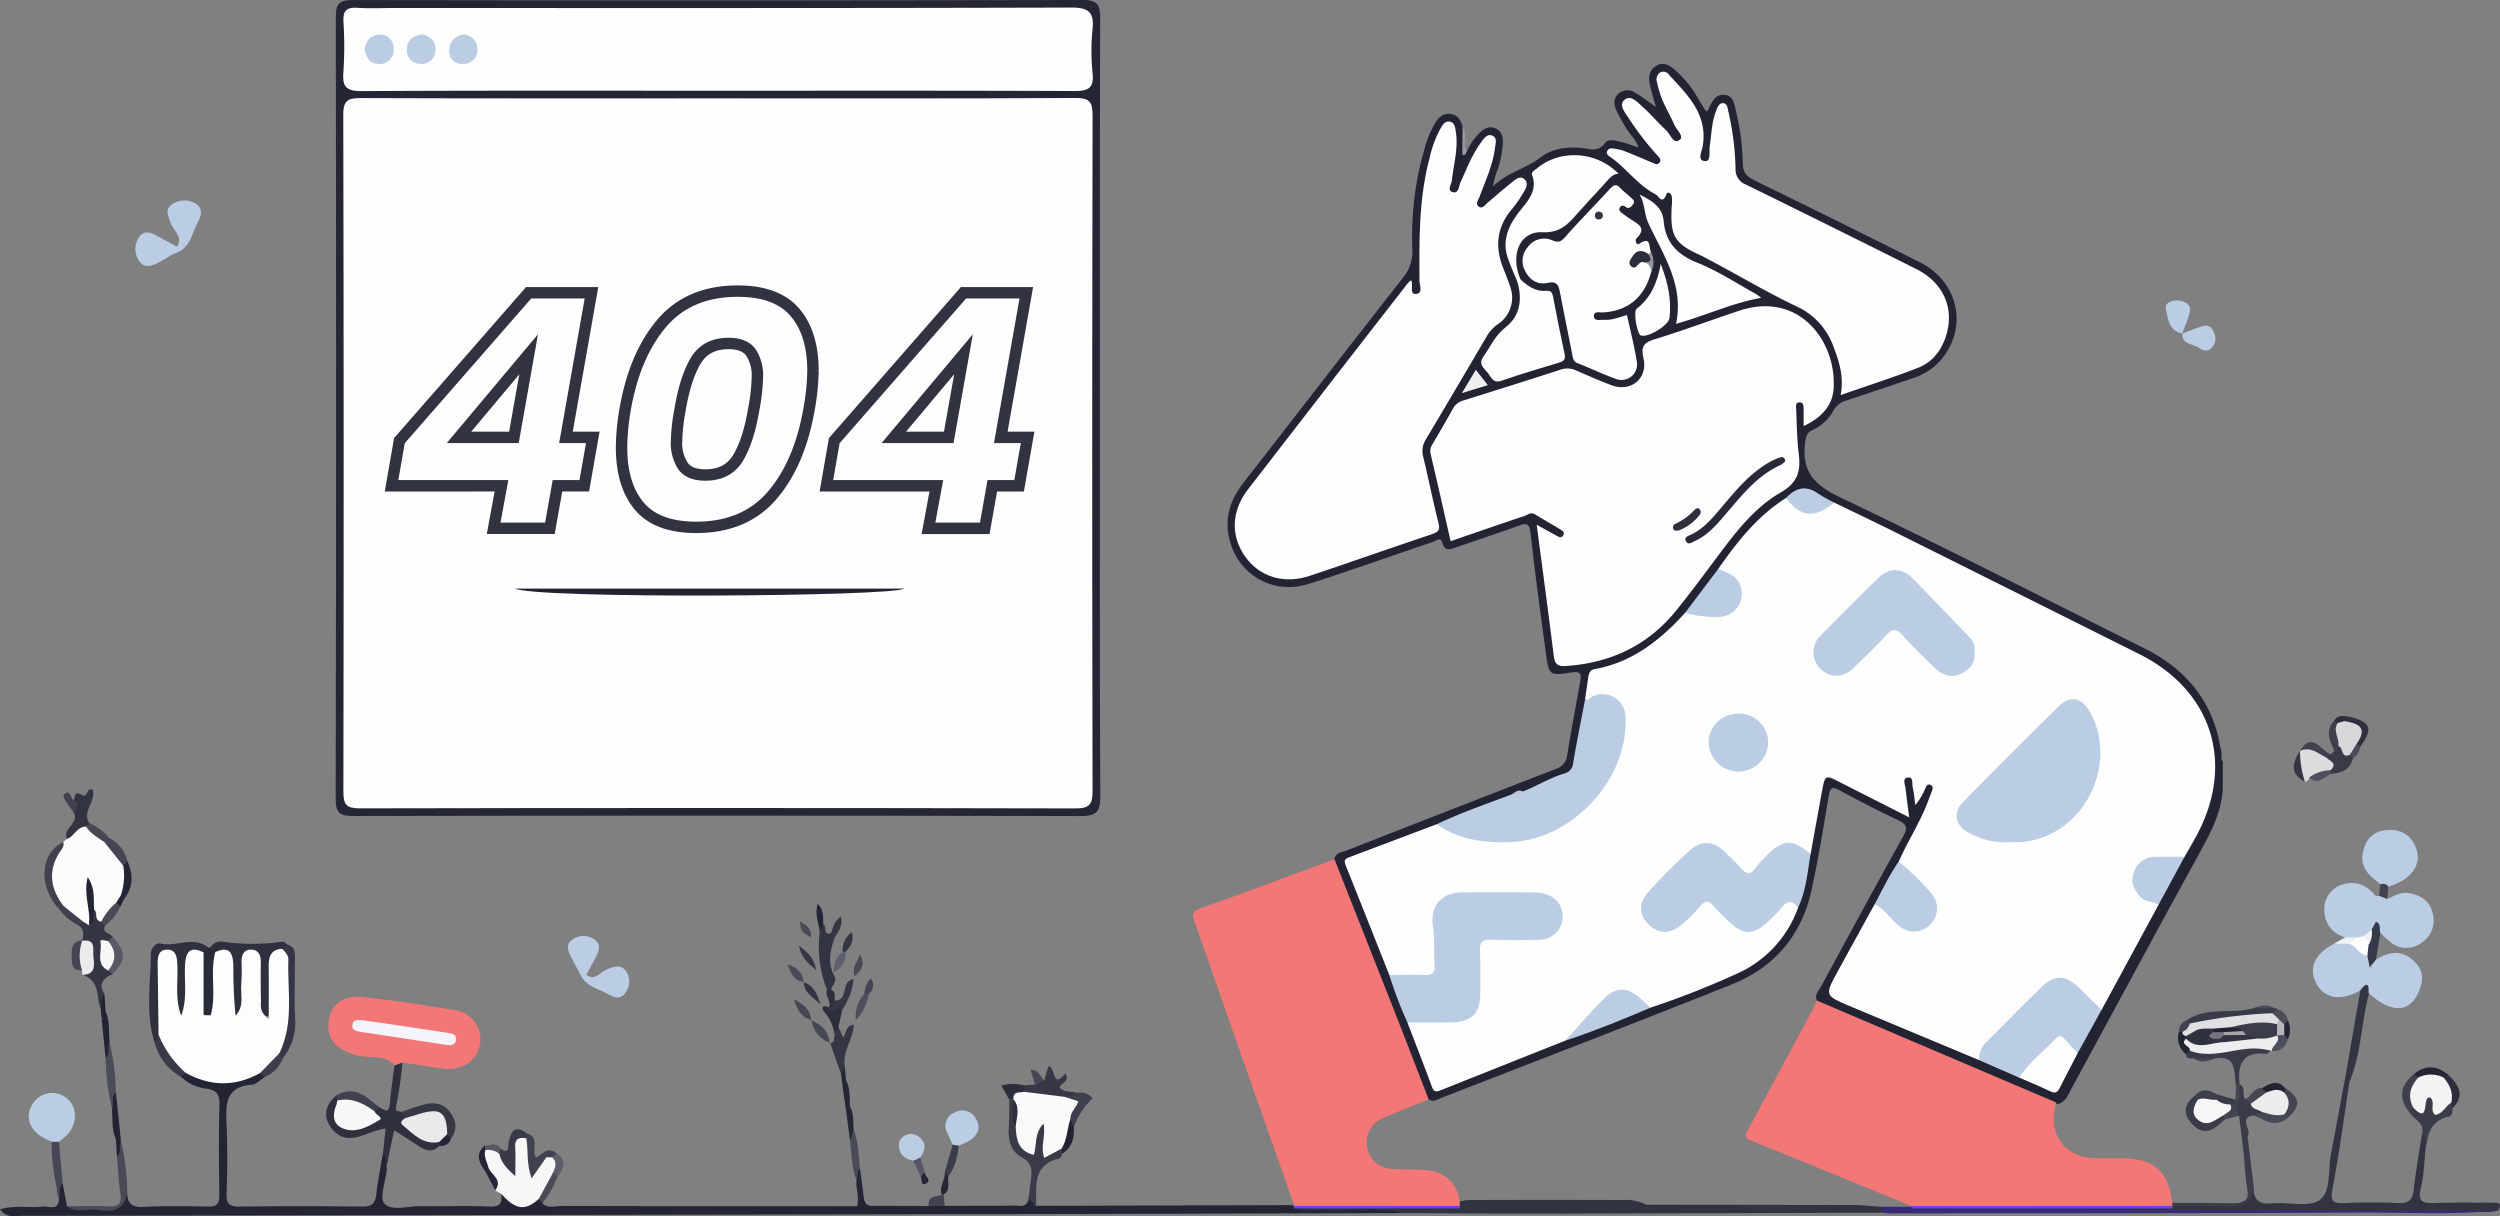 <svg xmlns="http://www.w3.org/2000/svg" width="657.205" height="319.717" viewBox="0 0 657.205 319.717">
  <rect x="0" y="0" width="657.205" height="319.717" fill="#808080" stroke="none"/>
  <g id="Grupo_16" data-name="Grupo 16" transform="translate(-234.011 -350.543)">
    <path id="Trazado_664" data-name="Trazado 664" d="M523.154,457.665c0,34.061-.074,68.123.1,102.184.02,4.095-.979,5.229-5.155,5.22q-95.546-.207-191.09-.017c-3.6.006-4.765-.7-4.758-4.568q.2-102.68.032-205.362c0-3.321.692-4.571,4.339-4.565q96.044.163,192.088-.014c4.036-.008,4.527,1.485,4.515,4.938C523.109,389.542,523.154,423.6,523.154,457.665Z" fill="#242635"/>
    <path id="Trazado_665" data-name="Trazado 665" d="M461.127,665.641c.4,2.377,2.251,1.876,3.8,1.889,4.408.035,8.818.031,13.227.043a3.243,3.243,0,0,1,4.207-.019c6.062-.022,12.124-.015,18.185-.085,1.5-.017,3.442.68,3.841-1.79,1.71-.5.946,1.662,2.008,1.857l67.623-.187.1.466c8.243.7,16.505.07,24.75.374,1.381.051,3.4-1.216,4.125,1.251q-43.872.125-87.743.245-108.2.2-216.393.36c-19.752.034-39.5.115-59.255.105-1.7,0-3.674.755-5.594-1.675,3.976-1.255,7.739-.3,11.329-.748,1.505-.189,3.943,1.22,4.185-1.9-.155-1.5-1.494-3.279.985-4.155l1.115,5.98c4.046,1.065,8.166.191,12.242.468,1.737.118,2.3-.813,2.284-2.413-.011-.9-.242-2.09,1.32-2.035-.124,3.028,1.034,4.316,4.342,4.139,5.6-.3,11.233-.217,16.845-.07,2.434.064,3.053-.8,3.017-3.114-.125-7.921-.171-15.847.02-23.765.066-2.738-.867-3.8-3.485-4.134a11.341,11.341,0,0,1-6.589-3.1c-.176-.973.437-1.353,1.211-1.615a30.162,30.162,0,0,0,19.622.014c.768.3,1.366.718,1.1,1.69-1.107.686-2.176,1.887-3.328,1.972-6.953.517-6.9,5.119-6.655,10.325.286,6.117.195,12.26.008,18.384-.08,2.647.778,3.366,3.363,3.334q16.165-.2,32.333,0c2.564.034,3.4-.868,3.663-3.265.4-3.611,1.142-7.185,1.739-10.775,2.273.566.995,2.138.954,3.359a6.038,6.038,0,0,1,.06.982c-.3,3.074-2,7.4-.61,8.915,1.907,2.081,6.2.608,9.469.664,6.094.106,12.2-.169,18.282.117,2.92.138,3.152-1.189,2.946-3.345,3.158,1.318,6.331,2.471,9.757.877.843.194,1.465.533,1.019,1.562,1.539,1.516,3.465.739,5.186.743q38.773.09,77.548.045C460.139,667.178,459.323,665.2,461.127,665.641Z" fill="#232534"/>
    <path id="Trazado_666" data-name="Trazado 666" d="M337.7,630.636c-2.6-3.13-6.476-1.744-9.706-2.6-5.556-1.474-8.234-4.276-7.572-9.113.618-4.507,3.949-6.9,9.536-6.236q11.817,1.4,23.56,3.4a7.8,7.8,0,0,1,6.706,8.927c-.814,4.436-4.761,7.1-9.64,6.44-3.6-.486-7.193-1.051-10.788-1.581C339.065,630.046,338.7,631.23,337.7,630.636Z" fill="#f37777"/>
    <path id="Trazado_667" data-name="Trazado 667" d="M854.507,610.887c-4.932,2.906-9.365,2.254-11.531-1.7-2.226-4.059-.522-7.92,4.667-10.574,1.2-.492,2.526-.207,3.742-.6,2.495.19,4.095,1.767,5.55,3.57.562,1.011-.147,2.155.319,3.181-.056.662.687-.093.037.051-.151-1.053-.613-2.308,1.312-2.007,3.575-2.243,7.01-2.652,10.266.64,2.716,2.745,2.036,5.794.576,8.66-2.432,4.774-7.226,4.546-12.676-.427C855.857,611.867,856.357,608.037,854.507,610.887Z" fill="#bbcde5"/>
    <path id="Trazado_668" data-name="Trazado 668" d="M250.632,571.875l1-.792c1.127-1.838,1.955-4.057,4.771-3.75a31.613,31.613,0,0,1,5.764,4.156,17.924,17.924,0,0,1,5.141,6.879,10.976,10.976,0,0,1-.728,7.233,17.6,17.6,0,0,1-1.429,2.545c-1.864,1.436-2.157,4.439-4.946,4.957-1.755-.551-1.437-2.292-2.021-3.514a9.168,9.168,0,0,1-.527-2.8c-.249,2.3,1.8,4.459.4,6.83-.922.952-1.741.278-2.577-.157-1.832-1.661-3.982-2.936-5.718-4.716C245.376,582.336,245.578,578.417,250.632,571.875Z" fill="#fcfcfc"/>
    <path id="Trazado_669" data-name="Trazado 669" d="M603,669.44c-7.158-1.787-14.44-.295-21.641-.835-2.416-.181-4.972.8-7.234-.79,12.188-.019,24.376-.019,36.564-.079,1.789-.009,3.577-.3,5.366-.462,1.717-1.268,3.729-1.266,5.717-1.273q19.387-.063,38.776,0a11.9,11.9,0,0,1,6.26,1.244q27.267.026,54.535.073c2.467.008,4.933.313,7.4.48.648.453.621.976.16,1.543q-44.541.137-89.082.259C627.543,669.619,615.269,669.5,603,669.44Z" fill="#313341"/>
    <path id="Trazado_670" data-name="Trazado 670" d="M851.661,634.855c-1.444,9.35-2.689,18.738-4.443,28.03-.6,3.167-.256,4.1,3.076,3.929,4.8-.252,9.635-.194,14.445-.013,2.581.1,3.461-.926,3.753-3.356.591-4.933,1.454-9.833,2.205-14.747,2.367.54,1.036,2.169,1.007,3.414-.4,3.593-.449,7.273-1.3,10.756-.913,3.727.684,4.039,3.667,3.927,4.943-.186,9.9-.112,14.847-.072,1.221.01,3.249-.375,1.793,2.076a15.348,15.348,0,0,1-4.937.287c-29.343.016-58.687.044-88.03-.076-1.615-.006-4.039,1.548-5.015-1.352l.137.033c7.988-1.25,16.027-.39,24.038-.485,4.059-.049,8.048.492,9.586-4.545-.123,3.377,1.435,4.531,4.813,4.216,4.248-.4,9.588,1.174,12.523-.872,3-2.093,2.156-7.859,2.953-12.024,1.352-7.076,2.632-14.167,3.942-21.251C852.546,632.77,852.11,633.809,851.661,634.855Z" fill="#323442"/>
    <path id="Trazado_671" data-name="Trazado 671" d="M792.728,667.658c1.656,1.7,3.778.941,5.682.947q46.152.153,92.3.193c-12.072,1.164-24.177.458-36.261.519-41.191.209-82.384.152-123.576.189-.66,0-1.32-.109-1.978-.167q-.076-.771-.157-1.543Z" fill="#352b76"/>
    <path id="Trazado_672" data-name="Trazado 672" d="M861.55,586.861c1.808-.754,3.578-1.905,5.605-1.567,3.1.516,5.642,2,6.359,5.345a6.909,6.909,0,0,1-2.983,7.758,6.486,6.486,0,0,1-8.223-.292c-.9-.7-1.7-1.535-2.549-2.309-1.309-.757-1.665-2.1-2.093-3.4-.344-2.189-.865-4.408.92-6.286a6.234,6.234,0,0,1,.853-.054A1.906,1.906,0,0,1,861.55,586.861Z" fill="#bbcde5"/>
    <path id="Trazado_673" data-name="Trazado 673" d="M375.658,665.707c-3.571,3.23-6.092,2.9-9.874-1.314l-1.59-.922c.043-2.431-1.6-4.2-2.472-6.276-.694-1.562-1.581-3.112-.264-4.782a3.691,3.691,0,0,1,4.031.887c.683.638,1.073,1.653,2.2,1.747,1.9-1.629-1.041-7.234,4.7-5.711,2.157,2.049.062,5.1,1.76,7.342,1.864.278,1.889-1.965,3.212-2.412a2.3,2.3,0,0,1,2.091,0c1.816,1.2,1.831,2.73.824,4.447C379.051,661.254,377.862,663.815,375.658,665.707Z" fill="#f7f7f8"/>
    <path id="Trazado_674" data-name="Trazado 674" d="M859.769,582.92c-2.747-1.977-5.307-4.166-4.642-8,.581-3.348,2.386-5.744,6.1-6.143,3.773-.405,6.513,1.132,7.871,4.6,1.326,3.387-.117,6.181-2.818,8.226a22.2,22.2,0,0,1-4.432,2.051A1.973,1.973,0,0,1,859.769,582.92Z" fill="#bbcde5"/>
    <path id="Trazado_675" data-name="Trazado 675" d="M858.586,586.113q.006,3.365.013,6.73c.818.936.3,1.735-.254,2.535a10.565,10.565,0,0,1-2.911,2.094,6.077,6.077,0,0,1-2.157.417,4.358,4.358,0,0,1-2.744-.945,7.231,7.231,0,0,1-5.491-7.266,6.624,6.624,0,0,1,4.433-6.492C853.141,581.859,856.184,583.158,858.586,586.113Z" fill="#bbcde5"/>
    <path id="Trazado_676" data-name="Trazado 676" d="M337.7,630.636l2.1-.764a107.793,107.793,0,0,1-1.626,11.377c-.457,1.874.7,1.247,1.331,1.593a2.558,2.558,0,0,1,1.66,1.917c1.476,3.95,5.5,4.152,8.54,5.8a1.072,1.072,0,0,1-.18,1.247c-1.9,1.878-3.749,1.165-5.624-.086-2.01-1.341-4.059-2.623-6.274-4.048-.7,3.333-1.345,6.361-1.985,9.39-.285-1.128.106-2.448-.954-3.358l.689-6.478c-5.021.509-10.147,5.579-14.459-.424-2.086-2.9-1.266-5.97,1.538-8.329a2.449,2.449,0,0,1,.851,1.093,4.634,4.634,0,0,1,.194,1.442c-.083,2.089-.681,4.742,2.3,5.019,2.647.245,5.775.245,6.265-3.674.342-.659.75-1.179,1.6-.746,1.2.514,2.6,2,2.835-.913C336.764,637.328,337.285,633.986,337.7,630.636Z" fill="#2e303e"/>
    <path id="Trazado_677" data-name="Trazado 677" d="M247.633,650.691c-.747-.353-1.518-.665-2.238-1.067-3.83-2.131-4.9-5.8-2.674-9.071a6,6,0,0,1,8.718-1.4c2.9,2.172,3.052,6.739.28,9.642-.672.7-1.473,1.287-2.215,1.926A1.268,1.268,0,0,1,247.633,650.691Z" fill="#bbcde5"/>
    <path id="Trazado_678" data-name="Trazado 678" d="M274.7,624.71c-2.524-7.721-1.067-15.631-1.046-23.465,0-1.36,1.409-2.95,2.472-2.684,4.2,1.049,8.749-2.137,12.692,1.112a2.868,2.868,0,0,1-1.549,1.771c-2.486.738-3.152,2.655-3.234,4.966-.071,1.978.111,3.971-.1,5.93-.227,2.117.69,5.523-2.474,5.5-2.664-.017-2.061-3.25-2.231-5.276-.166-1.968.03-3.958-.086-5.931-.074-1.239.278-2.675-1.546-3.838-1.336,6.712-.047,13.288-.822,19.739C276.432,623.594,276.211,624.773,274.7,624.71Z" fill="#2e303e"/>
    <path id="Trazado_679" data-name="Trazado 679" d="M289.309,599.67a3.032,3.032,0,0,1,2.86-1.623,56.578,56.578,0,0,0,16.131.056c.378-.041.818.476,1.229.733a2.161,2.161,0,0,1-.93,2.1c-3.473,2.682-2.375,6.551-2.676,10.085-.211,2.471.879,6.683-2.207,6.68-3.7,0-2.184-4.332-2.532-6.874s.407-5.211-1.083-8.366c-1.855,3.671-.778,6.965-1.161,10.071-.251,2.029.411,5.27-2.226,5.315-3.2.054-2.281-3.372-2.5-5.488s0-4.292-.136-6.438c-.135-2.166-.972-3.822-3.22-4.472A2.835,2.835,0,0,1,289.309,599.67Z" fill="#2e303e"/>
    <path id="Trazado_680" data-name="Trazado 680" d="M506.4,667.536l-2.008-1.857c.174-1.456.322-2.916.529-4.367.372-2.615.782-4.915-2.39-6.588-2.777-1.464-3.546-4.521-3.351-7.7.15-2.443.117-4.9.165-7.348l.691-.219a2.451,2.451,0,0,1,.943,1.048c.669,2.014.28,4.207,1.05,6.206.525,1.693.469,3.633,2.255,5,1.4-.912.766-2.667,1.491-3.817.583-.926.752-2.429,2.276-2.119,1.385.282,1.709,1.6,1.471,2.758-.679,3.3,1.3,3.9,3.846,4.043a.963.963,0,0,1-.128,1.248c-.213.431-.354,1.182-.648,1.248C505.348,656.682,506.49,662.411,506.4,667.536Z" fill="#393b48"/>
    <path id="Trazado_681" data-name="Trazado 681" d="M280.567,415.382c1.681-2.77-1.176-4.329-1.795-6.48-.459-1.6-1.489-3.091.242-4.469a5.661,5.661,0,0,1,6.1-.54c2.128.956,2,3.1,1.084,4.718-1.788,3.172-2.112,7.547-6.612,8.672C279.133,416.248,279.737,415.757,280.567,415.382Z" fill="#bbcde5"/>
    <path id="Trazado_682" data-name="Trazado 682" d="M258.736,589.611c1.093.8-.132,2.972,1.9,3.215.908-.2,1.36.047,1.014,1.055-1.015,2.085,1.463,1.854,1.954,2.94.389.8-.13,1.223-.659,1.649-2.261,2.153-1.226,4.28.059,6.4a1.7,1.7,0,0,1,.558,1.769c-2.318,1.068-3.791,2.479-2.105,5.174-.878,1.253.289,2.972-.944,4.144-1.245-3.241-.116-7.745-4.863-9.123,2.6-3,2.163-5.993-.017-8.983.367-1.522.561-3-1-4.052-.163-.922.085-1.4,1.12-1.043l1.581,1C259.058,592.792,257.348,590.681,258.736,589.611Z" fill="#353644"/>
    <path id="Trazado_683" data-name="Trazado 683" d="M280.567,415.382l-.978,1.9c-1.412.827-2.774,1.761-4.25,2.453-1.7.8-3.6,1.343-4.817-.7a5.434,5.434,0,0,1,.011-6.087c1.38-2.06,3.129-1.242,4.8-.371C277.086,413.5,278.823,414.446,280.567,415.382Z" fill="#bbcde5"/>
    <path id="Trazado_684" data-name="Trazado 684" d="M388.168,606.774c2.23,1.725,3.509-.6,5.138-1.269,1.9-.776,3.856-1.694,5.309.383a4.852,4.852,0,0,1-.175,5.589c-1.376,2.113-3.187,1.188-4.772.3-2.518-1.415-5.7-1.939-7.05-5A.96.96,0,0,1,388.168,606.774Z" fill="#bbcde5"/>
    <path id="Trazado_685" data-name="Trazado 685" d="M484.467,651.465c-.481-1.04-.973-2.075-1.441-3.12a3.763,3.763,0,0,1,1.962-5.355,4.052,4.052,0,0,1,5.583,1.66c1.359,2.241.565,4.141-1.407,5.554a19.89,19.89,0,0,1-3.094,1.513C485.442,652.228,484.889,652.261,484.467,651.465Z" fill="#bbcde5"/>
    <path id="Trazado_686" data-name="Trazado 686" d="M388.168,606.774h-1.551c-.775-1.439-1.575-2.864-2.32-4.318-.838-1.637-1.774-3.495.106-4.857a4.98,4.98,0,0,1,5.976-.006c1.882,1.364.938,3.224.107,4.86C389.745,603.909,388.943,605.335,388.168,606.774Z" fill="#bbcde5"/>
    <path id="Trazado_687" data-name="Trazado 687" d="M831.208,626.8l-.391-.1c-4.983.352-9.936,1.009-14.886,1.636-2.174.276-4.19.534-6.1-.758-.633-1.368-3.738-2.008-1.276-4.3,3.435,1.31,6.907.116,10.364.119,2.841.053,5.527-1.2,8.384-1,1.8.116,3.674-.526,5.4.466C833.725,624.747,832.659,625.845,831.208,626.8Z" fill="#eeeeef"/>
    <path id="Trazado_688" data-name="Trazado 688" d="M308.2,599.976l1.324-1.14c2.425.7,2,2.7,2,4.461.022,4.96-.175,9.929.066,14.877a14.931,14.931,0,0,1-3.189,10.519c-1.16.056-1.416-.769-1.618-1.65C309.115,618.119,307.569,608.991,308.2,599.976Z" fill="#353645"/>
    <path id="Trazado_689" data-name="Trazado 689" d="M826.489,662.661c-.463,4.631-3.3,5.222-7.4,5.076-8.731-.31-17.481-.064-26.223-.046.029-.295.07-.588.125-.879,9.413-.01,18.827-.15,28.235.041,3.154.065,4.053-.832,3.513-3.906s-.627-6.216-.912-9.329c.885-1.332-.389-3.171,1.029-4.379Q825.673,655.95,826.489,662.661Z" fill="#3b3d4a"/>
    <path id="Trazado_690" data-name="Trazado 690" d="M851.661,634.855q-.471-1.063-.941-2.125,1.895-10.923,3.787-21.844c.523-.524,1.2-1.576,1.542-1.477,1.063.3.343,1.527.72,2.274C854.72,619.33,854.8,627.447,851.661,634.855Z" fill="#333543"/>
    <path id="Trazado_691" data-name="Trazado 691" d="M503.2,635.864l2.882-.206c.738-.533,1.131-1.818,2.435-1.115.362-1.2.725-2.409,1.119-3.72,1.949.164.872,6.321,4.43,1.869,1.369,2.333-1.363,2.441-1.453,3.83,1.231,1.306,3.045.774,4.537,1.319-.154,2.011-1.819,1.814-3.126,2.152-3.684.129-7.345.1-10.671-1.851A1.588,1.588,0,0,1,503.2,635.864Z" fill="#363845"/>
    <path id="Trazado_692" data-name="Trazado 692" d="M841.065,554.939a1.122,1.122,0,0,1-1.137,1.083c-2.452-2.4-2.077-5.242-1.279-8.151l-.078.1c3.122-2.942,5.17.079,7.534,1.354,1.788,1.113,2.616,2.35.514,3.964A12.1,12.1,0,0,1,841.065,554.939Z" fill="#dcdddf"/>
    <path id="Trazado_693" data-name="Trazado 693" d="M871.7,652.112c-.251-1.163.139-2.514-1.007-3.414.911-3.041-2.152-3.82-3.258-5.714-.446-.82-.02-1.282.668-1.637,1.5,0,2.27-.932,3.013-2.115.756-1.2,2.329-1.385,2.748-.122,1.023,3.089,3.35.867,4.9,1.549a1.3,1.3,0,0,1-.114,1.314c.12.88-.046,1.915-.883,2.091C873.341,644.994,872.256,648.327,871.7,652.112Z" fill="#3a3c49"/>
    <path id="Trazado_694" data-name="Trazado 694" d="M450.432,593.551c1.111.383-.28,3.013,2.061,2.291.941-.055,1.4.242.909,1.237-1.1,3.321-1.98,6.608-.061,9.988.762,1.342-.492,2.443-.886,3.64a.674.674,0,0,1-1.035.066,31.218,31.218,0,0,1-1.935-15.012C450.013,595.116,449.513,594.03,450.432,593.551Z" fill="#333443"/>
    <path id="Trazado_695" data-name="Trazado 695" d="M256.637,567.851c-2.4-.048-3.072,2.559-5,3.232-1.264-2.779,3.177-4.046,1.819-6.85a6.325,6.325,0,0,1,.025-3.4c.437-2.151.394-2.053,2.294-1.224,1.325.579.921-2.15,2.573-1.463,1.019,3.015-2.833,5.649-.869,8.784A1.457,1.457,0,0,1,256.637,567.851Z" fill="#323442"/>
    <path id="Trazado_696" data-name="Trazado 696" d="M267.471,663.677c-.509,4.485-3.2,5.7-7.3,4.96-2.823-.511-5.883,1.006-8.543-.98,3.63-.008,7.266-.151,10.887.02,2.534.119,3.588-.517,3.157-3.276-.505-3.238-.626-6.536-.914-9.807.945-1.25-.344-3.049,1.033-4.192A62.975,62.975,0,0,1,267.471,663.677Z" fill="#484a56"/>
    <path id="Trazado_697" data-name="Trazado 697" d="M809.662,626.754c5.628,2.136,11.159-.473,16.739-.593a20.864,20.864,0,0,1,4.416.533c-.314.314-.665.932-.938.9-6.271-.752-7.711,2.726-7.13,8.021l-.438.4-.5-.321c-.668-3.318.333-8.033-5.73-6.84a8.617,8.617,0,0,1-5.516-.087c-.807-.021-1.8.275-1.85-1.058A1.656,1.656,0,0,1,809.662,626.754Z" fill="#3a3b49"/>
    <path id="Trazado_698" data-name="Trazado 698" d="M807.715,438.193c-3.572-.6-3.75-3.868-4.317-6.291-.421-1.8,1.68-2.59,3.481-2.325,1.741.257,3.3,1.04,2.745,3.205-.485,1.874-1.309,3.66-1.983,5.485Z" fill="#bbcde5"/>
    <path id="Trazado_699" data-name="Trazado 699" d="M807.641,438.267c1.515-.581,3.02-1.192,4.549-1.735,1.272-.452,2.6-.771,3.465.691.891,1.505,1.141,3.059-.061,4.564-1.086,1.361-2.467.972-3.5.21-1.547-1.14-4.521-.73-4.378-3.8Z" fill="#bbcde5"/>
    <path id="Trazado_700" data-name="Trazado 700" d="M289.309,599.67l1.283,1.182c1.74,4.985.344,9.986.014,14.973-.062.937-.657,2.018-1.887,1.863a2.356,2.356,0,0,1-2.01-1.952c-.729-4.984-1.809-10.012.817-14.819l1.292-1.244A.48.48,0,0,1,289.309,599.67Z" fill="#292b39"/>
    <path id="Trazado_701" data-name="Trazado 701" d="M824.855,649.239c-.409,1.445.255,3.14-1.029,4.379l-1.215-9.8a2.612,2.612,0,0,1-1.54-2.674,2.022,2.022,0,0,1,.7-1.064c.962-1.309-.194-3.026.828-4.325l.147-.136c1.835.778.5,2.81,1.547,3.9a1.774,1.774,0,0,1,1.972.312c1.055.951,2.419,1.657,2.643,3.278-.531,1.165-1.344,1.248-2.344.608C822.233,644.393,826.139,647.618,824.855,649.239Z" fill="#3a3b49"/>
    <path id="Trazado_702" data-name="Trazado 702" d="M474.109,655.678c-2.121-.471-3.692-1.5-3.789-3.9a2.783,2.783,0,0,1,1.732-2.78,3.338,3.338,0,0,1,4.052.889c1.629,1.718.893,3.318-.143,4.932A2.389,2.389,0,0,1,474.109,655.678Z" fill="#bbcde5"/>
    <path id="Trazado_703" data-name="Trazado 703" d="M340.473,644.512l-.975-1.67c2.011-.657,4-1.418,6.04-1.944,2.521-.649,4.942-.359,6.661,1.84,1.743,2.228,2.211,4.634.349,7.1a2.489,2.489,0,0,1-1.677-1.232c-.973-3.906-3.273-5.314-7.192-3.943C342.659,645.015,341.5,645.405,340.473,644.512Z" fill="#373846"/>
    <path id="Trazado_704" data-name="Trazado 704" d="M250.632,571.875c.4,1.28-.5,1.978-1.1,2.952-2.975,4.841-2.2,9.487,1.168,13.857.365.946.042,1.3-.939,1.091C243.993,583.781,244.418,575,250.632,571.875Z" fill="#3f414e"/>
    <path id="Trazado_705" data-name="Trazado 705" d="M808.791,618.78c5.372-3.65,11.769-1.62,17.523-3.154a9.928,9.928,0,0,1,5.621,0,.564.564,0,0,1,.678.2c.126,1.007-.524,1.456-1.3,1.817-6.915.946-13.81,2.065-20.778,2.63A1.957,1.957,0,0,1,808.791,618.78Z" fill="#393b48"/>
    <path id="Trazado_706" data-name="Trazado 706" d="M455.131,632.99l-2.9-8.306-.1.1c1.436-.065,1.033-1.286,1.311-2.079.579-.626.073-1.732.979-2.213l1.266,2.787c.888-1.287.592-3.178,2.769-3.349-.157,3.792-3.009,6.977-2.361,10.838C455.564,631.419,456.078,632.519,455.131,632.99Z" fill="#353744"/>
    <path id="Trazado_707" data-name="Trazado 707" d="M372.381,649.8c-1.968-.38-3.094.109-2.936,2.436.146,2.157.031,4.331.031,7.486-2.508-2.2-3.722-3.734-4.177-5.818a1,1,0,0,1,.2-1.5c2.492,1.835,1.961-.377,2.232-1.631.6-2.777,1.67-4.684,4.772-2.275A.835.835,0,0,1,372.381,649.8Z" fill="#383a47"/>
    <path id="Trazado_708" data-name="Trazado 708" d="M255.637,597.85c3.706-.55,2.734,2.347,2.936,4.169.248,2.23.6,4.758-2.919,4.814l-.087-1.239c-2.576-2.65-2.295-5.262.1-7.846Z" fill="#eaebec"/>
    <path id="Trazado_709" data-name="Trazado 709" d="M818.753,644.889c-2.437,2.421-5.1,4.5-8.258,1.362-2.4-2.386-2.765-5.124.322-7.492.945-.309,1.2.339,1.423,1.023-.975,6.713,3.939,3.39,6.622,3.873A1.011,1.011,0,0,1,818.753,644.889Z" fill="#393b48"/>
    <path id="Trazado_710" data-name="Trazado 710" d="M372.381,649.8l.12-1.3c2.737.775,1.9,3.08,1.983,4.882.126,2.66,1.24.678,1.976.508.492.161,1.059.219,1.189.873-1.111,1.581-2.221,3.163-3.89,5.54C372.333,656.4,372.937,652.993,372.381,649.8Z" fill="#3f414e"/>
    <path id="Trazado_711" data-name="Trazado 711" d="M846.654,553.03c1.955-1.791-.07-2.365-1-3.273-.074-.845.022-1.477,1.1-.887l.923-.942c.263-.584.531-1.162,1.267-1.278,1.266.23,1.928,1.482,3.123,1.841.524.325,1.047.656.5,1.369-.739,3.153-3.142,3.933-5.937,4.154q-.363-.337-.23-.662C846.485,553.138,846.571,553.03,846.654,553.03Z" fill="#393b48"/>
    <path id="Trazado_712" data-name="Trazado 712" d="M262.808,624.454a61.639,61.639,0,0,1,1.675,13.3c-.957,1.244.333,3.042-1.034,4.184a62.02,62.02,0,0,1-1.683-13.278C262.7,627.4,261.4,625.595,262.808,624.454Z" fill="#4a4c58"/>
    <path id="Trazado_713" data-name="Trazado 713" d="M247.633,650.691l1.872.032,1,10.954c-1.362,1.14-.4,2.83-.985,4.155C248.5,660.834,247.4,655.846,247.633,650.691Z" fill="#464754"/>
    <path id="Trazado_714" data-name="Trazado 714" d="M274.7,624.71l.992-2.174a27.349,27.349,0,0,1,7.136,10.044l-1.207,1.057A14.371,14.371,0,0,1,274.7,624.71Z" fill="#383a47"/>
    <path id="Trazado_715" data-name="Trazado 715" d="M333.66,641.6l-1.17,1.1c-3.457-.365-6.652-1.645-9.878-2.819l-.163-1.417C327.246,635.729,330.38,638.928,333.66,641.6Z" fill="#40414e"/>
    <path id="Trazado_716" data-name="Trazado 716" d="M513.838,638.879c1.121-.284,2.44.058,3.307-1.038a4.393,4.393,0,0,1,4.112,1.364,19.486,19.486,0,0,0-4.945,7.7,2.954,2.954,0,0,1-1.435-3.6C515.978,640.521,515.986,640.524,513.838,638.879Z" fill="#3d3f4c"/>
    <path id="Trazado_717" data-name="Trazado 717" d="M857.48,594.9l1.119-2.054c1.489.553.787,1.964,1.16,2.954q-.577,3.5-1.156,7.011l-1.631,2.037-.615-3a3.753,3.753,0,0,1-.544-2.868A30.473,30.473,0,0,1,857.48,594.9Z" fill="#353949"/>
    <path id="Trazado_718" data-name="Trazado 718" d="M263.566,606.638l-1.117-.965a40.609,40.609,0,0,0-.022-7.749l1.181-1.1C267.245,600.769,267.236,602.994,263.566,606.638Z" fill="#585965"/>
    <path id="Trazado_719" data-name="Trazado 719" d="M868.415,641.7l-.976,1.289c-3.062-3.776-2.473-7.127,1.18-10.122a1.55,1.55,0,0,1,1.311,1.34C868.872,636.585,869.216,639.256,868.415,641.7Z" fill="#3e404d"/>
    <path id="Trazado_720" data-name="Trazado 720" d="M458.412,647.459c1.263,3.3,1.284,6.812,1.683,10.258-.724.907.174,2.3-.921,3.094-1.291-3.29-1.265-6.8-1.687-10.23C458.181,649.654,457.278,648.255,458.412,647.459Z" fill="#494b57"/>
    <path id="Trazado_721" data-name="Trazado 721" d="M852.577,539.128c4.815,1.6,5.186,3.14,1.872,7.768-.889.165-1.211-.39-1.411-1.1.686-2.585-1.546-3.748-2.672-5.453C850.677,539.16,851.92,539.679,852.577,539.128Z" fill="#303140"/>
    <path id="Trazado_722" data-name="Trazado 722" d="M265.8,585.855a16.44,16.44,0,0,0,.628-7.712c-.425-1.087.1-1.361,1.073-1.25,1.526,3.485,1.6,6.843-.875,9.978A1.431,1.431,0,0,1,265.8,585.855Z" fill="#232534"/>
    <path id="Trazado_723" data-name="Trazado 723" d="M453.392,613.545c3.9.13,1.434-5.133,5.036-5.606a18.211,18.211,0,0,1-3.01,8.057c-2.605,1.733-2.777,1.7-3.421-.591l-.118.141C453.156,615.462,452.56,613.965,453.392,613.545Z" fill="#343644"/>
    <path id="Trazado_724" data-name="Trazado 724" d="M452,615.405c.735,2.54,2.485-.786,3.421.591l-1,4.5-.979,2.213a11.721,11.721,0,0,0-2.618-6.023C449.745,615.364,450.192,614.548,452,615.405Z" fill="#2c2e3c"/>
    <path id="Trazado_725" data-name="Trazado 725" d="M262.808,624.454c-.666,1.323.37,3.067-1.042,4.205l-1.009-9.934c.61-.657.067-1.824,1.03-2.325C262.964,618.979,262.571,621.756,262.808,624.454Z" fill="#222433"/>
    <path id="Trazado_726" data-name="Trazado 726" d="M255.671,597.748a11.857,11.857,0,0,0-.1,7.846c-2.853.312-2.687-2.077-2.72-3.583C252.808,600.218,252.77,597.85,255.671,597.748Z" fill="#454653"/>
    <path id="Trazado_727" data-name="Trazado 727" d="M263.449,641.937c.654-1.318-.389-3.055,1.034-4.184l.95,8.951c-.74.969.2,2.431-.962,3.276C263.29,647.405,263.664,644.634,263.449,641.937Z" fill="#222433"/>
    <path id="Trazado_728" data-name="Trazado 728" d="M834.712,636.54c4.23,2.6,4.227,5.2-.009,8.387a2.086,2.086,0,0,1-.7-1.152,34.342,34.342,0,0,0,.006-6.084A2.033,2.033,0,0,1,834.712,636.54Z" fill="#434551"/>
    <path id="Trazado_729" data-name="Trazado 729" d="M878.656,641.973q-.126-.785-.254-1.569a11.071,11.071,0,0,1-2.1-6.7,1.772,1.772,0,0,1,1.208-.692C880.382,635.683,882.163,638.489,878.656,641.973Z" fill="#2d2f3d"/>
    <path id="Trazado_730" data-name="Trazado 730" d="M267.5,576.893l-1.073,1.25q-2.484-3.1-4.967-6.209a1.417,1.417,0,0,1,1.183-1.136A9.182,9.182,0,0,1,267.5,576.893Z" fill="#434552"/>
    <path id="Trazado_731" data-name="Trazado 731" d="M515.378,644.707l.934,2.193c.127,2.817-.433,5.33-3.073,6.92q-.069-.666-.137-1.332C512.047,649.365,513.268,646.906,515.378,644.707Z" fill="#222433"/>
    <path id="Trazado_732" data-name="Trazado 732" d="M375.658,665.707q1.906-3.523,3.812-7.049c.949-.111,1.577.06,1.081,1.224a25.007,25.007,0,0,1-3.993,6.949Z" fill="#494b57"/>
    <path id="Trazado_733" data-name="Trazado 733" d="M503.2,635.864v1.687a3.885,3.885,0,0,1-2.762,1.882l-1.09.24-2.093-3.745A11.235,11.235,0,0,1,503.2,635.864Z" fill="#2d2e3d"/>
    <path id="Trazado_734" data-name="Trazado 734" d="M834.557,643.472q.074.727.146,1.455c-3.065,1.961-5.538-.045-8.136-1.212l2.057-.852A5.509,5.509,0,0,1,834.557,643.472Z" fill="#474955"/>
    <path id="Trazado_735" data-name="Trazado 735" d="M462.4,611.81A13.052,13.052,0,0,1,459,618.734a8.868,8.868,0,0,1,2.244-6.978A.764.764,0,0,1,462.4,611.81Z" fill="#4e4f5b"/>
    <path id="Trazado_736" data-name="Trazado 736" d="M459.174,660.811c.411-1-.1-2.276.921-3.094l1.032,7.924-1.835,1.978C460.073,665.336,458.884,663.086,459.174,660.811Z" fill="#242635"/>
    <path id="Trazado_737" data-name="Trazado 737" d="M877.508,633.016l-1.137.776a9.425,9.425,0,0,1-6.63.005l-1.122-.935C871.624,630.463,874.586,630.612,877.508,633.016Z" fill="#242635"/>
    <path id="Trazado_738" data-name="Trazado 738" d="M848.73,546.666l-1.052,1.262c-1.207-2.646-2.467-5.293-.068-7.97.874-.48,1.229.1,1.556.752C849.329,542.716,850.19,544.777,848.73,546.666Z" fill="#3e404d"/>
    <path id="Trazado_739" data-name="Trazado 739" d="M846.755,548.87l-1.1.887c-2.238-1.075-4.229-3.133-7.08-1.786C841.919,542.634,844.1,547.922,846.755,548.87Z" fill="#3f414e"/>
    <path id="Trazado_740" data-name="Trazado 740" d="M307.415,627.463l.994,1.23a9.045,9.045,0,0,1-4.851,5.033l-1.175-1.1C302.709,629.588,304.481,627.96,307.415,627.463Z" fill="#3c3e4b"/>
    <path id="Trazado_741" data-name="Trazado 741" d="M262.646,570.8l-1.183,1.136c-1.728-1.22-3.631-2.234-4.826-4.083l.841-.922A12.835,12.835,0,0,1,262.646,570.8Z" fill="#474854"/>
    <path id="Trazado_742" data-name="Trazado 742" d="M458.412,647.459q-.463,1.562-.925,3.122l-1.041-7.918c.3-.451.364-1.08.988-1.278C458.544,643.283,458.26,645.406,458.412,647.459Z" fill="#252736"/>
    <path id="Trazado_743" data-name="Trazado 743" d="M484.467,651.465l1.6.252c-.354,2.877-.936,5.676-2.765,8.046-.584-.132-.641-.711-.93-1.093Z" fill="#3a3c49"/>
    <path id="Trazado_744" data-name="Trazado 744" d="M261.654,593.881l-1.014-1.055a16.029,16.029,0,0,1,3.96-5.023,1.224,1.224,0,0,1,1.047,1.041A13.966,13.966,0,0,1,261.654,593.881Z" fill="#474955"/>
    <path id="Trazado_745" data-name="Trazado 745" d="M447.356,618.687c-2.843-.669-3.847-3-4.658-5.491,2.217,1.255,4.4,2.542,4.559,5.587Z" fill="#454653"/>
    <path id="Trazado_746" data-name="Trazado 746" d="M457.434,641.385l-.988,1.278-1.011-6.98c.3-.431.368-1.044.974-1.232C457.547,636.645,457.365,639.033,457.434,641.385Z" fill="#242635"/>
    <path id="Trazado_747" data-name="Trazado 747" d="M447.257,618.783c2.777,1.065,4.578,2.922,4.872,6l.1-.1a7.223,7.223,0,0,1-4.877-6Z" fill="#454753"/>
    <path id="Trazado_748" data-name="Trazado 748" d="M253.48,560.832c1.776,1.147.265,2.27-.025,3.4-.639-.9-1.316-1.768-1.9-2.7-.489-.769-1.414-1.866-.319-2.465C252.74,558.246,252.378,560.642,253.48,560.832Z" fill="#40424f"/>
    <path id="Trazado_749" data-name="Trazado 749" d="M456.266,600.786c.133,2.194-.477,3.973-3.152,5.417.2-2.55.683-4.227,2.429-5.382l.346-.341Z" fill="#5d5f6a"/>
    <path id="Trazado_750" data-name="Trazado 750" d="M482.365,667.554l-4.207.019c-.386-2.815,1.966-2.367,3.481-2.916l.418-.1Z" fill="#434552"/>
    <path id="Trazado_751" data-name="Trazado 751" d="M249.764,589.775l.939-1.091,5.057,4.071-1.12,1.043A13.561,13.561,0,0,1,249.764,589.775Z" fill="#40414e"/>
    <path id="Trazado_752" data-name="Trazado 752" d="M361.6,652.878c-.524,1.731.508,3.185.851,4.761.594,1.005-.015,1.05-.778.972-1.6-2.259-2.952-4.526-.229-6.928Q362.264,652.184,361.6,652.878Z" fill="#222433"/>
    <path id="Trazado_753" data-name="Trazado 753" d="M450.432,593.551q-.474,1.105-.947,2.21c-.074-2.337-1.477-4.6-.485-7.628C450.716,590.036,450.355,591.854,450.432,593.551Z" fill="#242635"/>
    <path id="Trazado_754" data-name="Trazado 754" d="M834.712,636.54q-.059.66-.115,1.32a9.912,9.912,0,0,1-5.3.389c-.627-.379-1.118-.818-.706-1.642C830.618,635.453,832.646,634.226,834.712,636.54Z" fill="#222433"/>
    <path id="Trazado_755" data-name="Trazado 755" d="M828.59,636.607l1.152,1.148c-.334,2.392-1.92,3.073-4.075,2.978l-1.371-1.216C825.852,638.731,826.4,636.457,828.59,636.607Z" fill="#454753"/>
    <path id="Trazado_756" data-name="Trazado 756" d="M380.551,659.882l-1.081-1.224c.549-1.331,1.043-2.658-.273-3.857.105-.676.726-.766,1.184-1.039C383.157,655.727,382.208,657.795,380.551,659.882Z" fill="#5c5e69"/>
    <path id="Trazado_757" data-name="Trazado 757" d="M361.67,658.611l.778-.972c.871,1.858,3.778,3.107,1.746,5.832Q362.932,661.041,361.67,658.611Z" fill="#242635"/>
    <path id="Trazado_758" data-name="Trazado 758" d="M809.662,626.754l-.945.952a5.382,5.382,0,0,1-1.879-5.936.811.811,0,0,1,.949-.359,2.839,2.839,0,0,1,1.18,1.2.885.885,0,0,1-.3.983C806.947,625.288,810.027,625.481,809.662,626.754Z" fill="#232534"/>
    <path id="Trazado_759" data-name="Trazado 759" d="M811.687,639.741l-.87-.982c1.833-2.16,3.877-1.836,6.006-.509a1.155,1.155,0,0,1,.319.851q-.032.468-.123.467A5.658,5.658,0,0,1,811.687,639.741Z" fill="#3e3f4d"/>
    <path id="Trazado_760" data-name="Trazado 760" d="M831.208,626.8c.1-1.506,2.334-2.244,1.483-4.095q.191-.187.38-.376a1.866,1.866,0,0,1,1.549.029,6.046,6.046,0,0,1,.858,1.324C834.853,625.81,833.548,627.011,831.208,626.8Z" fill="#4d4f5b"/>
    <path id="Trazado_761" data-name="Trazado 761" d="M458.606,607.147c-.682-2.342.7-3.463,1.484-5.8C461.55,604.476,460.445,605.693,458.606,607.147Z" fill="#464854"/>
    <path id="Trazado_762" data-name="Trazado 762" d="M445.349,608.609c-2.607-.061-3.225-1.957-4.354-4.612,2.871,1.107,4.108,2.436,4.241,4.726Z" fill="#494a57"/>
    <path id="Trazado_763" data-name="Trazado 763" d="M846.654,553.03a3.77,3.77,0,0,1-.026.984c-1.742.983-3.322,2.935-5.563.925A9.253,9.253,0,0,1,846.654,553.03Z" fill="#4f515d"/>
    <path id="Trazado_764" data-name="Trazado 764" d="M456.266,600.786l-.368-.119-.355.154a5.7,5.7,0,0,1,2.414-5.193C458.58,597.941,457.579,599.412,456.266,600.786Z" fill="#333543"/>
    <path id="Trazado_765" data-name="Trazado 765" d="M474.109,655.678l1.852-.861,1.14,3.887c-.239.484-.331,1.1-1.038,1.169Z" fill="#525666"/>
    <path id="Trazado_766" data-name="Trazado 766" d="M482.057,664.56l-.418.1c-.97-2.145.984-3.931.736-5.987l.93,1.093C483.037,661.4,484.023,663.364,482.057,664.56Z" fill="#242635"/>
    <path id="Trazado_767" data-name="Trazado 767" d="M838.649,547.871a25.529,25.529,0,0,0,1.278,8.151C835.766,553.89,836.741,550.954,838.649,547.871Z" fill="#343644"/>
    <path id="Trazado_768" data-name="Trazado 768" d="M445.236,608.723c2.265.751,3.412,2.388,4.487,5.821-2.6-2.262-4.508-3.33-4.374-5.933Z" fill="#323442"/>
    <path id="Trazado_769" data-name="Trazado 769" d="M831.387,616.9l1.226-1.072a3.72,3.72,0,0,1,2.85,2.983c-.289.506-.475,1.1-1.143,1.271a3.108,3.108,0,0,1-2.14-1A2.418,2.418,0,0,1,831.387,616.9Z" fill="#4b4d59"/>
    <path id="Trazado_770" data-name="Trazado 770" d="M264.471,649.98c.2-1.127-.082-2.4.962-3.276q.177,1.85.355,3.7c-.652,1.322.374,3.056-1.033,4.192Z" fill="#222433"/>
    <path id="Trazado_771" data-name="Trazado 771" d="M859.769,582.92c.806-.073,1.611-.142,2.077.737q-.148,1.6-.3,3.2-1.055-.4-2.111-.8Q859.6,584.491,859.769,582.92Z" fill="#40424f"/>
    <path id="Trazado_772" data-name="Trazado 772" d="M453.4,597.079l-.909-1.237c.512-1.492.774-3.137,2.557-4.322C455.669,594,454.366,595.488,453.4,597.079Z" fill="#343643"/>
    <path id="Trazado_773" data-name="Trazado 773" d="M818.753,644.89q-.047-.6-.094-1.2a5.327,5.327,0,0,1,1.86-3.235.96.96,0,0,1,1.128.237l.964,3.116Z" fill="#424451"/>
    <path id="Trazado_774" data-name="Trazado 774" d="M444.024,599.148c2.446,1.882,3.868,3.041,4.554,6.434C446.258,603.517,444.8,602.455,444.024,599.148Z" fill="#333543"/>
    <path id="Trazado_775" data-name="Trazado 775" d="M850.533,596.944l3.034.055c.318,1.647-1.241,1.183-1.923,1.7l-4-.086Z" fill="#eef1f7"/>
    <path id="Trazado_776" data-name="Trazado 776" d="M821.647,640.7l-1.338.174q-2.538,1.441-3.643-1.258.078-.681.157-1.363l4.81,1.371q.414.336.291.689t-.258.358Z" fill="#3a3b49"/>
    <path id="Trazado_777" data-name="Trazado 777" d="M447.238,596.932c-1.868-.87-2.993-1.646-2.9-4.137C446.071,593.819,447.316,594.5,447.238,596.932Z" fill="#4a4b57"/>
    <path id="Trazado_778" data-name="Trazado 778" d="M508.512,634.543l-2.435,1.115-1.143-3.867C507.173,631.74,507.471,633.652,508.512,634.543Z" fill="#454754"/>
    <path id="Trazado_779" data-name="Trazado 779" d="M453.392,613.545c-.181.91-.3,1.864-1.511,2,.861-1.689-1.1-3.106-.461-4.773l1.035-.066C453.8,611.311,453.4,612.492,453.392,613.545Z" fill="#2c2e3c"/>
    <path id="Trazado_780" data-name="Trazado 780" d="M261.787,616.4l-1.03,2.325-.24-2.769c.461-1.348-.343-2.984.944-4.144Z" fill="#222433"/>
    <path id="Trazado_781" data-name="Trazado 781" d="M462.4,611.81l-1.162-.054a6.429,6.429,0,0,1,1.648-4.021A2.785,2.785,0,0,1,462.4,611.81Z" fill="#444552"/>
    <path id="Trazado_782" data-name="Trazado 782" d="M476.063,659.873,477.1,658.7c-.036,1.058,2.144,2.228.2,3.051C476.019,662.3,476.414,660.582,476.063,659.873Z" fill="#232534"/>
    <path id="Trazado_783" data-name="Trazado 783" d="M807.768,621.757l-.464.032-.466-.019a2.981,2.981,0,0,1,1.953-2.99l.858.836C810.184,621.348,809.313,621.848,807.768,621.757Z" fill="#424350"/>
    <path id="Trazado_784" data-name="Trazado 784" d="M380.381,653.762,379.2,654.8l-1.548-.041-1.189-.873C377.727,652.584,379.039,652.688,380.381,653.762Z" fill="#3f414e"/>
    <path id="Trazado_785" data-name="Trazado 785" d="M853.608,545.964l.841.932a4.175,4.175,0,0,1-1.884,2.964l-.831-.906C851.132,547.19,851.406,545.974,853.608,545.964Z" fill="#4a4b58"/>
    <path id="Trazado_786" data-name="Trazado 786" d="M848.57,540.586l-.96-.628c1.371-1.975,3.249-.926,4.967-.83l-2.229.988C849.864,540.684,849.589,542.038,848.57,540.586Z" fill="#2c2e3c"/>
    <path id="Trazado_787" data-name="Trazado 787" d="M834.49,619.914l.973-1.1a5.77,5.77,0,0,1,.015,4.868l-.97-1.1A1.942,1.942,0,0,1,834.49,619.914Z" fill="#222433"/>
    <path id="Trazado_788" data-name="Trazado 788" d="M361.6,652.878l-.156-1.2c1.393,0,2.961-.967,4.056.72l-.2,1.5A4.6,4.6,0,0,0,361.6,652.878Z" fill="#555762"/>
    <path id="Trazado_789" data-name="Trazado 789" d="M821.666,640.668l-.033-1.047.18-3.93c.264.01.527.029.789.059C822.437,637.417,823.361,639.291,821.666,640.668Z" fill="#464753"/>
    <path id="Trazado_790" data-name="Trazado 790" d="M351.57,648.681l.978,1.152c-.4,1.585-1.585,1.981-3.03,1.969l-.042-1.054A2.266,2.266,0,0,1,351.57,648.681Z" fill="#242635"/>
    <path id="Trazado_791" data-name="Trazado 791" d="M831.935,615.628l-5.62,0C828.188,614.88,830.062,614.335,831.935,615.628Z" fill="#484a56"/>
    <path id="Trazado_792" data-name="Trazado 792" d="M265.647,588.844,264.6,587.8l1.2-1.948.826,1.016Z" fill="#222433"/>
    <path id="Trazado_793" data-name="Trazado 793" d="M456.409,634.451l-.974,1.232q-.151-1.347-.3-2.693l.959-2.223Q456.25,632.609,456.409,634.451Z" fill="#242635"/>
    <path id="Trazado_794" data-name="Trazado 794" d="M810.567,628.764l5.514.087C814.232,629.634,812.386,630.046,810.567,628.764Z" fill="#444653"/>
    <path id="Trazado_795" data-name="Trazado 795" d="M422.849,376.4c31.261,0,62.522.073,93.782-.1,3.759-.021,4.607.933,4.6,4.632q-.19,88.71-.008,177.42c.006,3.577-.654,4.716-4.533,4.708q-94.032-.211-188.064-.017c-3.524.007-4.353-.923-4.346-4.385q.168-88.959-.03-177.919c-.011-4.069,1.435-4.424,4.818-4.411C360.327,376.447,391.588,376.4,422.849,376.4Z" fill="#fefefe"/>
    <path id="Trazado_796" data-name="Trazado 796" d="M422.44,374.394c-31.1,0-62.206-.076-93.308.1-3.915.022-5.167-.968-4.855-4.881a103.893,103.893,0,0,0,.023-13.45c-.149-2.941.966-3.746,3.726-3.562,3.146.21,6.317.048,9.477.048,59.378,0,118.756.062,178.133-.118,4.694-.014,6.012,1.319,5.581,5.756a56.161,56.161,0,0,0,.011,11.449c.456,4.184-1.324,4.754-4.981,4.738C484.978,374.338,453.709,374.394,422.44,374.394Z" fill="#fefefe"/>
    <path id="Trazado_797" data-name="Trazado 797" d="M307.415,627.463l-5.032,5.161c-6.526,3.633-13.044,3.545-19.555-.044a26.988,26.988,0,0,1-7.136-10.044q-.114-9.17-.233-18.338c-.027-1.912.08-4.006,2.516-4.011,2.355-.006,2.559,1.984,2.655,3.953.218,4.46-.666,9.008,1.009,13.4,1.675-4.325.783-8.826,1.012-13.232.174-3.345,1.178-5.228,4.875-3.391v16.5l1.876.032c1.531-5.41-.222-11.173,1.19-16.6,3.929-1.873,4.7.567,4.765,3.622a126.132,126.132,0,0,0,.578,13.072c2.384-2.505,1.246-5.488,1.5-8.235a55.275,55.275,0,0,0,.079-5.957c-.026-1.7.57-3.112,2.354-3.167,2.067-.063,2.725,1.43,2.7,3.344-.033,3.311-.055,6.625.054,9.933.045,1.363-.63,2.965,2.039,4.928,0-5.071.033-9.312-.012-13.553-.028-2.547.357-4.705,3.551-4.863.766.844,1.659,1.638,1.618,2.907C309.556,611.129,311.316,619.573,307.415,627.463Z" fill="#fdfdfd"/>
    <path id="Trazado_798" data-name="Trazado 798" d="M329.163,618.717c7.537,1.106,15.076,2.18,22.6,3.35,1.06.164,2.532.483,2.076,2.124-.315,1.132-1.389,1.2-2.466,1.036q-11.291-1.735-22.588-3.427c-1.2-.182-2.453-.447-2.091-2.059C326.988,618.436,328.22,618.788,329.163,618.717Z" fill="#f5f4fe"/>
    <path id="Trazado_799" data-name="Trazado 799" d="M851.644,598.7,853.567,597l1.857-.339c1.85-.015,1.835.976,1.232,2.283q-.148,1.45-.3,2.9C854.284,601.55,853.492,599.336,851.644,598.7Z" fill="#fefefe"/>
    <path id="Trazado_800" data-name="Trazado 800" d="M258.736,589.611c-.5,1.368.484,3.236-1.395,4.14.671-3.927-1.5-7.812-.278-12.634C259.143,584.241,258.545,587.007,258.736,589.611Z" fill="#222433"/>
    <path id="Trazado_801" data-name="Trazado 801" d="M856.656,598.942a2.7,2.7,0,0,0-1.232-2.282q1.027-.883,2.056-1.764A5.733,5.733,0,0,1,856.656,598.942Z" fill="#eef1f7"/>
    <path id="Trazado_802" data-name="Trazado 802" d="M322.612,639.886c3.828-.932,6.922.7,9.878,2.819.28.9,2.254,1.684,1.359,2.208-2.92,1.7-6.153,3.691-9.665,2.279-2.841-1.142-2.765-3.759-1.692-6.325A3.605,3.605,0,0,0,322.612,639.886Z" fill="#f7f7f7"/>
    <path id="Trazado_803" data-name="Trazado 803" d="M351.57,648.681l-2.094,2.067c-4.256.854-6.8-2.107-9.593-4.4-.9-.733-.124-1.383.59-1.84l3.771-1.144C349.8,641.68,351.464,642.889,351.57,648.681Z" fill="#e9eaeb"/>
    <path id="Trazado_804" data-name="Trazado 804" d="M500.434,639.433c-.118-2.148,1.65-1.535,2.762-1.882l10.642,1.328,3.654,1.164c-.482,1.657-2.134,2.789-2.114,4.664-.831,2.573-.81,5.394-2.276,7.781l-4.573,2.44c-1.1-2.979.468-5.718-.195-9.027-2.492,2.643-1.719,5.59-2.537,8.238-4.137-.959-4.655-4.1-4.774-7.5-.78-2.346.188-4.842-.623-7.185Z" fill="#f9f9fa"/>
    <path id="Trazado_805" data-name="Trazado 805" d="M500.4,639.45c1.88,2.25.848,4.752.623,7.185C499.536,644.35,500.49,641.855,500.4,639.45Z" fill="#2d2e3d"/>
    <path id="Trazado_806" data-name="Trazado 806" d="M262.427,597.924q3.249,3.865.022,7.749c-3.472-1.713-1.491-5.01-2.039-7.54C260.227,597.286,261.7,597.856,262.427,597.924Z" fill="#f8f8f9"/>
    <path id="Trazado_807" data-name="Trazado 807" d="M832.691,622.7a10.559,10.559,0,0,1-5.093.846c-.947-.59-2.07-.137-3.056-.514a16.648,16.648,0,0,1-1.851-.793c-.872-.671-2.535-.7-2.037-2.489,4.071-1.121,8.132-3.11,12.234-.1a2.433,2.433,0,0,1-.3,3.089Z" fill="#3c3d4a"/>
    <path id="Trazado_808" data-name="Trazado 808" d="M808.667,623.589q.009-.336,0-.672a1.94,1.94,0,0,1,1.8-1.575,11.932,11.932,0,0,0,4.184.91,19.088,19.088,0,0,1,3.068.766c.6.322,1.062.727.909,1.5C815.277,624.542,811.72,626.759,808.667,623.589Z" fill="#303240"/>
    <path id="Trazado_809" data-name="Trazado 809" d="M818.629,624.52l-1.139-.874a1.865,1.865,0,0,1,1.412-1.764,8.263,8.263,0,0,1,5.514.744c1.1.169,2.333-.114,3.182.922Z" fill="#333543"/>
    <path id="Trazado_810" data-name="Trazado 810" d="M869.741,633.8a7.552,7.552,0,0,1,6.63-.005c1.624,1.914,2.637,4.015,2.031,6.612-1.51.886-2.16,2.9-4.227,3.232-1.486-1.213.048-3.2-1.177-4.488-2.537-1.075.1,7.486-4.583,2.547C866.834,638.723,867.641,636.152,869.741,633.8Z" fill="#f3f3f4"/>
    <path id="Trazado_811" data-name="Trazado 811" d="M825.667,640.733l4.075-2.978c1.632-.577,3.266-1.29,4.855.1,1.514,1.881,1.335,3.751-.04,5.612-2.063.623-3.989-.08-5.933-.609C827.668,642.112,826.06,642.264,825.667,640.733Z" fill="#ececed"/>
    <path id="Trazado_812" data-name="Trazado 812" d="M810.692,621.791l-2.028,1.126c-.574-.174-1.025-.444-.9-1.16a3,3,0,0,0,1.881-2.141,128.972,128.972,0,0,1,21.738-2.716l1.6,1.5a1.126,1.126,0,0,1-.356,1.389c-4.154-.97-8.19-.134-12.219.8-1.133,1.484-2.845,1.134-4.367,1.382C814.271,621.584,812.463,622.2,810.692,621.791Z" fill="#e0e0e2"/>
    <path id="Trazado_813" data-name="Trazado 813" d="M816.666,639.613a5.229,5.229,0,0,0,3.643,1.258c.824,1.742-.882,2.01-1.65,2.824-2.129.981-4.09,3.286-6.683,1.344-2.022-1.514-1.338-3.464-.289-5.3C813.321,638.728,815.014,639.967,816.666,639.613Z" fill="#f6f6f7"/>
    <path id="Trazado_814" data-name="Trazado 814" d="M848.57,540.586l1.778-.47c3.6.552,6.155,1.684,3.26,5.848l-1.874,2.99c-2.438,1.12-1.625-2.02-3-2.288C849.111,544.628,847.124,542.652,848.57,540.586Z" fill="#d8d8db"/>
    <path id="Trazado_815" data-name="Trazado 815" d="M832.627,619.792c.118-.463.236-.925.355-1.389q.754.754,1.508,1.511.009,1.332.018,2.664l-1.921.166Z" fill="#b6b7bb"/>
    <path id="Trazado_816" data-name="Trazado 816" d="M369.391,505.275H471.707C469.228,507.366,375.34,508.042,369.391,505.275Z" fill="#222433"/>
    <path id="Trazado_817" data-name="Trazado 817" d="M329.827,363.467c.433-2.264,1.738-3.766,3.938-3.8a3.471,3.471,0,0,1,3.711,3.728,3.6,3.6,0,0,1-4.016,3.943C331.042,367.3,330.252,365.447,329.827,363.467Z" fill="#bbcde5"/>
    <path id="Trazado_818" data-name="Trazado 818" d="M345.132,359.572c2.061.586,3.519,1.8,3.356,4.129a3.575,3.575,0,0,1-3.838,3.632c-2.639-.026-3.877-1.915-3.677-4.242C341.159,360.939,342.86,359.773,345.132,359.572Z" fill="#bbcde5"/>
    <path id="Trazado_819" data-name="Trazado 819" d="M355.8,359.556c2.188.376,3.662,1.548,3.683,3.888a3.577,3.577,0,0,1-3.641,3.891,3.317,3.317,0,0,1-3.74-3.666C352.136,361.478,353.566,360.083,355.8,359.556Z" fill="#bbcde5"/>
    <path id="Trazado_820" data-name="Trazado 820" d="M815.683,620.958l4.725-.366c1.058.372,2.366-.066,3.211.993-1.336,1.251-2.978.37-4.455.64-1.026-.078-2.052.465-3.079,0A.851.851,0,0,1,815.683,620.958Z" fill="#222433"/>
    <path id="Trazado_821" data-name="Trazado 821" d="M818.726,621.859l4.893-.274.8,1.041-5.707.026c-.371-.184-.491-.362-.364-.537A.506.506,0,0,1,818.726,621.859Z" fill="#a6a7ad"/>
    <path id="Trazado_822" data-name="Trazado 822" d="M815.683,620.958q.011.466.007.935c.135.766-.037,1.2-.931.867-1.64.869-3.155,1.213-4.067-.969C812.213,620.66,813.976,620.978,815.683,620.958Z" fill="#303140"/>
    <path id="Trazado_823" data-name="Trazado 823" d="M814.759,622.76l.93-.868q1.52-.015,3.037-.033a2.279,2.279,0,0,0-.017.794l-1.217.994C816.52,623.536,815.335,624.084,814.759,622.76Z" fill="#74757e"/>
    <path id="Trazado_824" data-name="Trazado 824" d="M711.669,613.584c-.76-1.5.4-2.5,1-3.594,7.173-13.2,14.314-26.422,21.64-39.538,1.3-2.334.909-3.249-1.358-4.326-5.147-2.446-10.239-5.023-15.228-7.776-2.211-1.22-2.628-.621-3,1.581-1.377,8.223-2.712,16.464-4.491,24.6-2.6,11.9-9.779,20.347-21.016,24.827-25.337,10.1-50.8,19.884-76.225,29.772-1.07.416-2.154,1.27-3.409.423-1.448-.711-1.767-2.181-2.274-3.488q-10.944-28.242-21.936-56.466a5.308,5.308,0,0,1-.548-3.188c.247-1.716,1.79-1.749,2.951-2.2q27.543-10.789,55.12-21.493a4.253,4.253,0,0,0,3.1-3.652c1.051-6.388,2.23-12.756,3.379-19.128.329-1.822.549-3.041-2.241-2.618-5.856.888-5.952.714-6.717-4.947-1.426-10.555-2.885-21.108-4.056-31.693-.3-2.711-1.183-2.639-3.217-1.9-5.46,1.968-10.97,3.8-16.461,5.681-1.5.514-2.837,1.111-3.516-1.263-.472-1.648-1.826-.4-2.676-.115-10.8,3.626-21.528,7.478-32.381,10.935-10.373,3.3-20.334-3.505-21.334-14.318-.439-4.748,1.383-8.741,4.26-12.432,13.91-17.848,27.715-35.778,41.688-53.575a11.041,11.041,0,0,0,2.572-7.768,82.432,82.432,0,0,1,3.7-27.938,25.776,25.776,0,0,1,2.12-4.79c.873-1.563,2.049-2.946,4.142-2.7,1.912.229,2.766,1.578,3.226,3.277.581,1.781.1,3.614.278,5.414.051.52-.276,1.42.873,1.111a16.314,16.314,0,0,1,3.348-4.849c1.146-1.075,2.424-1.9,4.142-1.164s1.958,2.189,1.965,3.8a25.912,25.912,0,0,1-1.736,8.005,19.194,19.194,0,0,0-.874,3.472c3.609-3.622,8.663-4.664,12.585-7.685,2.9-2.233,6.653-2.772,10.364-2.48,2.319.182,4.589,1.407,6.575-1.342.863-1.2,3.122-.478,4.723-.05,1.225.328,2.416.782,4.01,1.307-.718-2.235-2.267-3.392-3.157-4.957a47.933,47.933,0,0,1-2.693-4.879c-.6-1.422-.817-3.053.561-4.278a3.661,3.661,0,0,1,4.591-.184c1.738,1.03,3.338,2.294,5.262,3.642-.59-2.188-1.176-4.043-1.576-5.937-.406-1.924-.219-3.754,1.711-4.9,1.886-1.117,3.4-.1,4.79,1.008a29.45,29.45,0,0,1,6.362,7.921c.629,1.018,1.268,2.03,1.917,3.067.254-.152.473-.2.531-.331.886-1.921,1.779-4.193,4.236-4.022,2.641.184,2.682,2.8,3.2,4.763a63.134,63.134,0,0,1,1.685,13.374c.1,2.395,1.086,3.385,3.047,4.345,14.569,7.129,29.128,14.28,43.6,21.6,9.423,4.767,12.331,15.59,6.68,23.975a16.155,16.155,0,0,1-8.515,6.417c-5.817,1.946-11.623,3.927-17.447,5.854A5.551,5.551,0,0,0,716,458.459a11.668,11.668,0,0,1-5.451,5.1c-1.537.7-1.76,1.636-1.978,3.234-1.021,7.486,2.228,11.184,9.079,14.447,26.9,12.812,53.412,26.444,80.082,39.744,11.034,5.5,18.058,14.011,20.036,26.374.62,1.06-.214,2.366.574,3.4v7.258c-.443,6.917-3.893,12.705-7.1,18.545-10.949,19.945-21.72,39.987-32.587,59.977-.919,1.691-1.568,3.715-3.8,4.278-3.183-.526-5.966-2.127-8.883-3.356q-24.99-10.531-49.928-21.184C714.485,615.606,712.6,615.319,711.669,613.584Z" fill="#222433"/>
    <path id="Trazado_825" data-name="Trazado 825" d="M805.1,667.549l.052.664H736.532a.879.879,0,0,0-.08-.626c1.217-1.255,2.82-1.089,4.332-1.092q29.975-.05,59.949,0C802.257,666.493,803.84,666.381,805.1,667.549Z" fill="#6544fb"/>
    <path id="Trazado_826" data-name="Trazado 826" d="M617.8,667.556l-.027.657H574.229l.064-.666c1.231-1.226,2.829-1.042,4.335-1.047q17.407-.054,34.814-.008C614.971,666.495,616.534,666.443,617.8,667.556Z" fill="#6544fb"/>
    <path id="Trazado_827" data-name="Trazado 827" d="M617.8,667.556l-43.508-.009q-8.252-23.4-16.5-46.8c-3.27-9.3-6.455-18.64-9.787-27.923-.7-1.939-.482-2.746,1.636-3.5,11.766-4.193,23.462-8.581,35.182-12.9q7.879,19.956,15.753,39.917c3.036,7.729,6.008,15.484,9.007,23.226-3.955,1.6-7.946,3.11-11.848,4.825a6.912,6.912,0,0,0-4.281,7.995c.707,3.235,3.25,5.306,6.885,5.488,3.061.154,6.151-.006,9.184.352C614.595,658.818,617.629,662.4,617.8,667.556Z" fill="#f37777"/>
    <path id="Trazado_828" data-name="Trazado 828" d="M619.637,390.3c-.214.351-.362.918-.656,1.008-.606.187-.556-.4-.554-.791.012-2.247.038-4.494.059-6.742C620.05,385.742,618.356,388.283,619.637,390.3Z" fill="#97989f"/>
    <path id="Trazado_829" data-name="Trazado 829" d="M805.1,667.549l-68.644.038c-14.1-5.777-28.2-11.582-42.324-17.3-2.156-.874-1.034-1.928-.453-3.008q8.186-15.231,16.39-30.452c.571-1.061,1.071-2.16,1.6-3.241L774.617,640.4c-2.584,8.095,2.056,14.549,10.527,14.632,2.187.022,4.375,0,6.563,0C800.528,655.043,804.428,658.688,805.1,667.549Z" fill="#f37777"/>
    <path id="Trazado_830" data-name="Trazado 830" d="M650.713,534.335c.276-1.943.546-3.887.832-5.829.152-1.03.5-1.862,1.718-2.08,9.859-1.771,17.2-7.6,23.713-14.759,2.7-.884,5.365.245,8.06.136,3.83-.155,5.93-2.133,5.728-5.567a4.864,4.864,0,0,0-2.728-4.156c-.883-.5-2.192-.579-2.327-1.984,4.973-7.127,10.31-13.908,17.8-18.635a2.838,2.838,0,0,1,1.708.893c2.843,2.807,5.883,2.987,9.146.757a2.043,2.043,0,0,1,1.828-.446c5.223,2.533,10.47,5.017,15.665,7.606q32.235,16.065,64.446,32.177c19.294,9.619,25.37,28.857,15.079,47.892-.989,1.829-2.053,3.618-3.082,5.425-1.262,1.193-2.853.881-4.358.938a19.607,19.607,0,0,0-4.244.24,4.986,4.986,0,0,0-4.021,4.252c-.354,2.355.965,3.893,2.8,5.145,1,.68,2.782.285,2.942,2.119l-14.939,27.563c-1.711.179-2.427-1.263-3.447-2.167-1.062-.942-2-2.017-3.035-3-3.241-3.077-5.536-3.193-8.832-.166-3.462,3.181-6.661,6.64-10.024,9.928-2.645,2.588-5.352,5.116-6.843,8.616q-16.949-7.074-33.895-14.154c-6.746-2.834-6.738-2.868-3.251-9.234q4.815-8.789,9.648-17.566c1.471-.691,2.22.494,3.08,1.248,1.237,1.084,2.288,2.371,3.548,3.43,2.567,2.158,5.183,2.149,7.387.033,1.98-1.9,2.012-5.008-.064-7.423-1.787-2.079-3.85-3.9-5.761-5.87a5.289,5.289,0,0,1-1.84-2.659c2.471-5.585,5.884-10.715,7.943-16.5.256-.72.571-1.419.834-2.136.25-.684.222-1.348-.586-1.582-.671-.194-.955.419-1.176.893a16.781,16.781,0,0,1-2.655,4.484c-.216-1.571-.319-3.169-.689-4.7-.224-.933.277-2.734-1.259-2.554s-.762,1.735-.642,2.746c.285,2.387.607,4.769.987,7.726-3.671-1.86-6.992-3.542-10.312-5.226q-3.948-2-7.893-4.009c-3.895-1.984-3.911-1.989-4.728,2.43-1.015,5.489-2,10.983-2.995,16.475a1.172,1.172,0,0,1-.952-.025c-5.463-2.769-7.121-2.734-10.98,1.918-4.29,5.172-4.515,4.9-9.211.112-.692-.7-1.374-1.42-2.1-2.084-2.518-2.288-4.768-2.712-7.4-.677A59.528,59.528,0,0,0,667.562,586.2c-1.873,2.56-1.489,4.854.576,6.791s4.353,2.1,6.872.358a44.478,44.478,0,0,0,5.507-5.176c1.58-1.54,2.987-1.521,4.521.037,1.461,1.485,2.9,2.992,4.441,4.4,2.931,2.684,5.426,2.669,8.383-.047,1.535-1.409,2.905-2.994,4.462-4.378,2.163-1.92,2.8-1.767,4.4.889a30.007,30.007,0,0,1-15.717,17.256,229.117,229.117,0,0,1-23.138,9.12c-1.289.248-1.975-.706-2.78-1.408-3.772-3.293-6.829-3.09-10.042.756a50.867,50.867,0,0,1-9.578,9.325q-16.47,6.541-32.937,13.1c-1.214.486-1.681.145-2.124-1.057-2.073-5.624-4.258-11.207-6.4-16.8,1.261-1.214,2.868-.885,4.371-.943,2.739-.106,5.5.206,8.22-.231,3.875-.622,5.334-2.271,5.445-6.163.106-3.731-.055-7.467.065-11.2.107-3.332.8-4.029,4.143-4.154,3.729-.14,7.465.042,11.2-.078,3.8-.123,6.17-2.067,6.209-4.965.04-2.937-2.159-5.2-5.913-5.407a173.476,173.476,0,0,0-20.075,0c-4.219.251-6.386,3.3-5.886,7.893a82.468,82.468,0,0,1,.334,9.862c-.027,2.582-1.295,3.92-3.86,3.791-3.016-.152-6.155.83-9.014-.9-3.823-9.624-7.63-19.254-11.491-28.862-.416-1.036-.313-1.637.746-2.037q11.628-4.38,23.251-8.773a8.674,8.674,0,0,1,3.423,1.061c20.076,8.724,41.832-3.309,45.093-24.933a15.976,15.976,0,0,0,.083-4.589c-.5-3.569-3.477-5.405-6.966-4.419C652.526,534.559,651.6,535.743,650.713,534.335Z" fill="#fefefe"/>
    <path id="Trazado_831" data-name="Trazado 831" d="M708.15,462.564c0-1.914,0-3.227,0-4.539,0-.795-.062-1.725-1.065-1.715-1.109.011-.928,1.034-.893,1.762.188,3.945.189,7.917.682,11.826.568,4.49-.3,7.552-4.717,10.086-6.527,3.748-11.269,9.7-15.783,15.7-3.894,5.175-7.714,10.414-11.795,15.44-7.407,9.121-17.161,13.684-28.829,14.493-2.244.156-3.011-.442-3.282-2.645-1.405-11.389-2.948-22.761-4.489-34.488,1.842,1.022,3.528,1.967,5.224,2.893.571.312,1.211.724,1.721-.039s-.085-1.231-.641-1.567c-2.25-1.362-4.54-2.656-6.78-4.032-1.1-.674-1.91.162-2.774.451-6.433,2.15-12.841,4.376-19.377,6.62-1.759-7.736-3.446-15.294-5.232-22.828a3.065,3.065,0,0,1,.352-2.465c1.872-3.216,3.771-6.417,5.565-9.676a4.355,4.355,0,0,1,2.8-2.054c8.464-2.662,16.938-5.3,25.371-8.055a5.354,5.354,0,0,1,4.075.172c3.117,1.347,6.223,2.734,9.4,3.92,5.066,1.889,9.591-1.832,8.371-7.1-.689-2.977-.024-4.086,2.9-4.98,7.537-2.3,14.923-5.1,22.414-7.56,15.524-5.1,25.341,7.927,24.683,20.317C715.811,457.1,712.953,460.273,708.15,462.564Z" fill="#fefefe"/>
    <path id="Trazado_832" data-name="Trazado 832" d="M604.967,424.207c.7,1.388-.522,3.606,1.144,3.6,2.1,0,1.065-2.263,1.058-3.446-.061-10.892-.185-21.779,2.7-32.421a28.429,28.429,0,0,1,2.858-7.681c.559-.908,1.147-2.05,2.514-1.711,1.158.287,1.264,1.4,1.437,2.374.793,4.446-.531,8.73-1,13.081-.116,1.067-1.4,2.662.347,3.075,1.447.343,1.467-1.581,1.931-2.6,1.638-3.59,3.031-7.308,5.407-10.51.7-.948,1.527-2.266,2.857-1.807,1.474.51.951,2.087.813,3.2-.556,4.516-2.5,8.614-4.043,12.83-.322.876-1.265,1.962-.228,2.671,1.01.691,1.715-.53,2.443-1.144,2.182-1.839,4.329-3.723,6.569-5.487.815-.642,1.872-1.523,2.939-.6,1.166,1.011.509,2.3-.086,3.312a33.361,33.361,0,0,1-3.18,4.6c-3.955,4.688-4.5,9.824-2.3,15.406.643,1.632,1.31,3.259,1.849,4.926a8.34,8.34,0,0,1-3.184,9.863,10.112,10.112,0,0,0-3.031,3.334q-7.9,13.5-15.913,26.932a5.722,5.722,0,0,0-.715,4.66c1.393,5.76,2.537,11.581,4.005,17.32.484,1.892-.042,2.429-1.731,2.995-10.706,3.583-21.35,7.352-32.06,10.924-6.845,2.283-13.262.272-17.03-5.066-3.846-5.448-3.641-11.951.8-17.709q20.95-27.144,42.014-54.2A7.228,7.228,0,0,1,604.967,424.207Z" fill="#fefefe"/>
    <path id="Trazado_833" data-name="Trazado 833" d="M717.885,454.4c.892-4.709-.329-8.67-1.836-12.577a18.44,18.44,0,0,0-9.4-10.572c-8.053-3.781-15.658-8.386-23.524-12.506-.583-.306-1.142-.662-1.742-.929-7.17-3.205-8.309-5.043-7.925-12.826a14.685,14.685,0,0,0,.067-2.63c-.107-.8-1.035-1.758-1.434-.745-1.128,2.859-1.978.472-2.851.021-4.755-2.457-7.783-7.028-12.136-9.986-.475-.323-.847-.723-.6-1.354a1.181,1.181,0,0,1,1.339-.727,12.527,12.527,0,0,1,2.884.578c2.557.981,5.074,2.063,7.592,3.142.727.311,1.479.758,2.027-.107.433-.684-.184-1.237-.595-1.726a80.4,80.4,0,0,1-7.461-9.635c-.929-1.52-2.839-3.589-1.317-4.957,1.775-1.6,3.586.657,4.977,1.883,2.136,1.885,3.962,4.119,6.064,6.046,1.1,1.011,1.844,3.676,3.484,2.571,1.376-.927-.714-2.609-1.291-3.927-1.009-2.307-2.283-4.5-3.278-6.813a29.84,29.84,0,0,1-1.3-4.4,2.243,2.243,0,0,1,.809-2.648,1.847,1.847,0,0,1,2.355.656c4.892,5.317,10.233,10.423,8.827,18.763-.221,1.308-1.51,3.672.529,3.9,1.734.19,1.1-2.445,1.308-3.783.483-3.135.485-6.35,1.655-9.361.354-.911.749-2.113,1.84-2.089,1.17.027,1.2,1.32,1.425,2.227a73.905,73.905,0,0,1,1.877,15.013,4.229,4.229,0,0,0,2.8,4.2q22.454,11,44.8,22.213c6.908,3.472,9.858,9.995,7.9,16.967-1.158,4.133-3.6,7.433-7.6,8.987C731.64,449.788,724.963,451.93,717.885,454.4Z" fill="#fefefe"/>
    <path id="Trazado_834" data-name="Trazado 834" d="M668.035,422.151c-1.656,6.461-6.09,10.161-12.574,10.516-.923.051-2.447-.388-2.441.9.008,1.55,1.629.986,2.625,1.055,2.015.138,3.87-.623,6.068-1.277.895,4.154,1.95,8.235,2.61,12.378a4.083,4.083,0,0,1-5.557,4.412c-3.4-1.208-6.655-2.8-10.021-4.109-1.2-.464-1.232-1.359-1.421-2.325-1.054-5.375-2.154-10.741-3.191-16.12-.359-1.865-.659-3.259-3.3-2.666-2.575.577-4.682-.738-5.907-3.171a5.43,5.43,0,0,1,.658-6.164,5.255,5.255,0,0,1,6.46-1.876c1.885.8,2.531.159,3.674-1.133,3.7-4.189,7.664-8.152,11.427-12.291,1-1.1,1.7-1.525,2.842-.273.734.807,1.673,1.424,2.437,2.208.525.539,1.607,1.075.946,1.951-.343.455-.987,1.57-2.078.712a.9.9,0,0,0-1.431.18c-.458.772.159,1.21.668,1.6.692.536,1.422,1.023,2.146,1.517,1.817,1.24,4.381,2.182,1.6,4.973-.642.643-.026,1.97.662,1.5,3.205-2.208,2.461.843,3.068,2.1.239.6-.113.833-.6.988-1.224.131-2.688-.466-3.572,1.386,1.114.169,2.2-.558,3.15.042A2.2,2.2,0,0,1,668.035,422.151Z" fill="#fefefe"/>
    <path id="Trazado_835" data-name="Trazado 835" d="M599.241,606.87c3.074-.017,6.153-.125,9.223-.016,1.945.069,2.842-.493,2.68-2.585-.262-3.383.091-6.774-.425-10.179-.832-5.5,2.225-8.905,7.762-8.949,6.26-.05,12.521-.063,18.78.008,4.479.05,7.137,2.182,7.532,5.809a6.1,6.1,0,0,1-6.147,6.631c-4.171.1-8.354.177-12.517-.027-2.566-.126-3.206.823-3.077,3.218.194,3.615.088,7.247.087,10.872,0,5.309-2.169,7.521-7.6,7.642-3.842.086-7.687.049-11.531.066A106.8,106.8,0,0,1,599.241,606.87Z" fill="#bbcde5"/>
    <path id="Trazado_836" data-name="Trazado 836" d="M706.725,589.075c-1.481-1.709-2.835-2.04-4.35.082a28.131,28.131,0,0,1-3.21,3.3c-4.08,4.08-6.867,4.112-10.886.126-1.247-1.237-2.581-2.4-3.7-3.748-1.252-1.5-2.22-1.759-3.593-.088a46.961,46.961,0,0,1-4.4,4.442c-3.14,2.919-6.34,3.071-9.043.5-2.679-2.543-2.938-5.6-.135-8.734a142.251,142.251,0,0,1,10.933-10.936c3-2.691,6.181-2.345,9.047.428,1.42,1.374,2.884,2.717,4.176,4.207,1.458,1.682,2.645,2.1,4.042-.07a19.386,19.386,0,0,1,2.626-2.934c4.489-4.544,6.985-4.657,11.749-.568C709.162,579.812,708.833,584.651,706.725,589.075Z" fill="#bbcde5"/>
    <path id="Trazado_837" data-name="Trazado 837" d="M650.713,534.335c.792.427,1.166-.341,1.713-.605a6.047,6.047,0,0,1,8.9,5.323c.833,16.4-14.163,32.461-30.581,32.883-6.806.175-13.3-.618-19-4.738,6.427-3.057,13.158-5.355,19.8-7.881.86-.518,1.936-.174,2.793-.7,3.711-1.445,7.1-3.629,10.959-4.742a3.051,3.051,0,0,0,2.279-2.817C648.518,545.466,649.652,539.906,650.713,534.335Z" fill="#bbcde5"/>
    <path id="Trazado_838" data-name="Trazado 838" d="M754.295,629.237a6.183,6.183,0,0,1,2.1-4.974c4.76-4.715,9.439-9.513,14.236-14.189,3.494-3.407,6.435-3.289,9.969.179q2.937,2.883,5.872,5.769-3.135,5.688-6.271,11.377a2.389,2.389,0,0,1-1.191-.508c-3.92-3.08-3.889-3.048-7.591.568-2.188,2.136-4.135,4.524-6.6,6.371Z" fill="#bbcde5"/>
    <path id="Trazado_839" data-name="Trazado 839" d="M632.942,424.736c-.856-2.118-1.807-4.2-2.548-6.36-1.5-4.377-.036-8.085,2.589-11.635,2.208-2.987,5.4-5.7,3.787-10.2-.3-.842.719-1.256,1.282-1.729,6.06-5.085,15.595-4.565,21.435,1.391-1.615.144-2.406,1.241-3.3,2.231-2.719,3.009-5.506,5.958-8.187,9-2.272,2.578-4.445,4.361-8.493,4.16-5.952-.3-8.589,5.935-5.76,12.406A.941.941,0,0,1,632.942,424.736Z" fill="#fefefe"/>
    <path id="Trazado_840" data-name="Trazado 840" d="M632.942,424.736l.8-.732c1.872,1.775,3.95,3.188,6.658,2.995,1.281-.092,1.651.313,1.878,1.538.937,5.056,1.989,10.092,3.05,15.124.255,1.208-.1,1.787-1.3,2.149-5.127,1.549-10.267,3.071-15.324,4.83-2.217.771-2.714-.967-3.529-2.021-.9-1.16-2.649-2.24-1.264-4.222,1.855-2.653,3.09-5.634,5.839-7.771C633.612,433.63,634.242,429.337,632.942,424.736Z" fill="#fefefe"/>
    <path id="Trazado_841" data-name="Trazado 841" d="M665.024,401.661c2.962,1.593,5.986,3.019,6.338,7.039.493,5.639,3.645,8.838,8.954,10.955,5.361,2.137,10.267,5.418,15.367,8.209a14.534,14.534,0,0,1,1.306.97c-7.793,1.415-14.607,4.694-22.38,6.834,2.153-10.234-3.354-18.086-7.265-26.415C666.237,406.9,666.457,404.065,665.024,401.661Z" fill="#fdfdfd"/>
    <path id="Trazado_842" data-name="Trazado 842" d="M733.147,577.042a70.728,70.728,0,0,1,8.479,8.228,5.991,5.991,0,0,1-.168,8.332c-2.538,2.429-5.823,2.427-8.563.078-2.062-1.767-3.5-4.239-6.1-5.4C728.853,584.5,730.662,580.581,733.147,577.042Z" fill="#bbcde5"/>
    <path id="Trazado_843" data-name="Trazado 843" d="M764.821,633.83c2.588-4.149,6.587-6.981,9.836-10.513.712-.774,1.372-.386,1.956.237q1.8,1.92,3.591,3.845c-1.6,3.074-3.231,6.13-4.776,9.231-.64,1.283-1.343,1.343-2.575.744C770.222,636.1,767.5,635,764.821,633.83Z" fill="#fdfdfe"/>
    <path id="Trazado_844" data-name="Trazado 844" d="M685.709,500.1c2.285.986,4.825,1.642,5.792,4.367,1.547,4.355-1.592,8.48-6.421,8.264a30.879,30.879,0,0,1-8.105-1.06Z" fill="#bbcde5"/>
    <path id="Trazado_845" data-name="Trazado 845" d="M801.415,588.459c-1.46-1.12-3.572-.667-4.915-2.31-1.582-1.936-2.476-3.911-1.531-6.31a5.775,5.775,0,0,1,5.449-4.036c2.624-.073,5.251-.03,7.877-.038Z" fill="#bbcde5"/>
    <path id="Trazado_846" data-name="Trazado 846" d="M645.47,624.124c3.546-3.853,6.92-7.885,10.694-11.5,2.907-2.784,6.084-2.406,9.053.38.878.823,1.769,1.632,2.654,2.447C660.505,618.6,653.084,621.613,645.47,624.124Z" fill="#bbcde5"/>
    <path id="Trazado_847" data-name="Trazado 847" d="M670.6,419.927c2.01,5.237,2.812,9.615,2.3,14.177-.228,2.021-5.714,5.321-7.569,4.609-.941-.361-2.025-6.256-1.079-6.992C667.806,428.953,669.611,425.224,670.6,419.927Z" fill="#fdfdfd"/>
    <path id="Trazado_848" data-name="Trazado 848" d="M716.187,482.665c-5.166,4.231-8.787,3.887-12.681-1.2,2.52-2.657,5.235-3.505,8.487-1.148A39.674,39.674,0,0,0,716.187,482.665Z" fill="#bbcde5"/>
    <path id="Trazado_849" data-name="Trazado 849" d="M625.135,451.787l-6.823,2.1,3.67-6.127Z" fill="#efeff0"/>
    <path id="Trazado_850" data-name="Trazado 850" d="M667.339,417.384l.662-.633a5.8,5.8,0,0,1,.034,5.4,2.45,2.45,0,0,0-1.516-2.612A4.971,4.971,0,0,1,667.339,417.384Z" fill="#909199"/>
    <path id="Trazado_851" data-name="Trazado 851" d="M634.339,558.616c-.742.986-1.81.672-2.792.7C632.391,558.74,633.185,557.963,634.339,558.616Z" fill="#c0c5d2"/>
    <path id="Trazado_852" data-name="Trazado 852" d="M762.458,571.909a19.033,19.033,0,0,1-11.017-2.542c-3.533-1.906-4.124-5.224-1.285-8.1q12.476-12.66,25.134-25.141c2.974-2.935,6.038-2.2,8.209,1.724,6.558,11.853.448,28.029-12.318,32.735A19.945,19.945,0,0,1,762.458,571.909Z" fill="#bbcde5"/>
    <path id="Trazado_853" data-name="Trazado 853" d="M753.054,521.833c.39,2.745-1.022,4.482-3.181,5.658-2.7,1.474-5.157.587-7.2-1.353-2.944-2.793-5.835-5.655-8.57-8.65-1.54-1.687-2.572-1.785-4.162-.045-2.736,2.994-5.667,5.814-8.589,8.632s-6.39,2.8-9.016.083a6.109,6.109,0,0,1,.343-8.585q7.472-7.656,15.13-15.127c2.737-2.663,6.117-2.712,8.8-.025,5.191,5.194,10.21,10.56,15.319,15.838A4.234,4.234,0,0,1,753.054,521.833Z" fill="#bbcde5"/>
    <path id="Trazado_854" data-name="Trazado 854" d="M691.1,538.158a7.636,7.636,0,0,1,7.734,7.355,7.822,7.822,0,1,1-15.641-.171A7.634,7.634,0,0,1,691.1,538.158Z" fill="#bbcde5"/>
    <path id="Trazado_855" data-name="Trazado 855" d="M703.327,471.754a4.7,4.7,0,0,1-1.1.96c-6.25,2.787-10.288,8.026-14.58,13.007-2.356,2.734-4.688,5.539-8.113,7.057-.756.335-1.715,1.138-2.3.081-.619-1.113.532-1.4,1.315-1.772,3.383-1.591,5.677-4.409,8.015-7.171,3.826-4.521,7.572-9.129,12.894-12.039a13.914,13.914,0,0,1,2.706-1.135C702.7,470.584,703.215,470.878,703.327,471.754Z" fill="#282a39"/>
    <path id="Trazado_856" data-name="Trazado 856" d="M675.272,490.006c-.749.126-1.206.034-1.378-.421a1.012,1.012,0,0,1,.573-1.363,15.681,15.681,0,0,0,5.027-3.649c.4-.4.979-.665,1.393-.082a1.292,1.292,0,0,1,.1,1.18A12.53,12.53,0,0,1,675.272,490.006Z" fill="#2d2f3d"/>
    <path id="Trazado_857" data-name="Trazado 857" d="M667.339,417.384c.7,1.091.954,2.008-.82,2.155-.212-.028-.426-.045-.635-.086-1.265-.251-1.711,2.467-3.176.995-.82-.825.036-1.818.539-2.6,1.013-1.569,2.367-1.636,3.865-.693A1.428,1.428,0,0,1,667.339,417.384Z" fill="#2c2e3c"/>
    <path id="Trazado_858" data-name="Trazado 858" d="M654.328,406.16c.568.084,1.023.341,1.037.969.017.784-.465,1.139-1.208,1.092-.656-.042-.881-.535-.856-1.1A.961.961,0,0,1,654.328,406.16Z" fill="#333543"/>
    <g id="Grupo_15" data-name="Grupo 15">
      <path id="Trazado_859" data-name="Trazado 859" d="M336.944,478.252l2.065-11.87L372.984,427.5H389.5l-6.709,38.019h7.053l-2.236,12.729h-7.053l-1.978,11.182H363.781l2.064-11.182Zm36.04-34.578-18.321,21.849h14.45Z" fill="none" stroke="#313341" stroke-miterlimit="10" stroke-width="3"/>
      <path id="Trazado_860" data-name="Trazado 860" d="M408.034,435.46q7.181-8.387,19.912-8.386,10.236,0,15.01,5.548t4.773,15.439a61.466,61.466,0,0,1-1.032,10.064q-2.5,14.28-9.72,22.665t-19.955,8.386q-10.236,0-14.923-5.548t-4.688-15.439a59.689,59.689,0,0,1,.946-10.064Q400.85,443.848,408.034,435.46Zm25.073,14.322a10.988,10.988,0,0,0-1.72-6.624q-1.722-2.322-5.849-2.322-5.936,0-8.644,4.559t-4.087,12.73a50.939,50.939,0,0,0-.945,8.344,10.963,10.963,0,0,0,1.72,6.622q1.719,2.324,5.849,2.323,5.936,0,8.644-4.559t4.086-12.73A51.055,51.055,0,0,0,433.107,449.782Z" fill="none" stroke="#313341" stroke-miterlimit="10" stroke-width="3"/>
      <path id="Trazado_861" data-name="Trazado 861" d="M451.255,478.252l2.065-11.87L487.3,427.5H503.81L497.1,465.523h7.053l-2.237,12.729h-7.052l-1.979,11.182H478.091l2.065-11.182Zm36.04-34.578-18.321,21.849h14.45Z" fill="none" stroke="#313341" stroke-miterlimit="10" stroke-width="3"/>
    </g>
  </g>
</svg>
